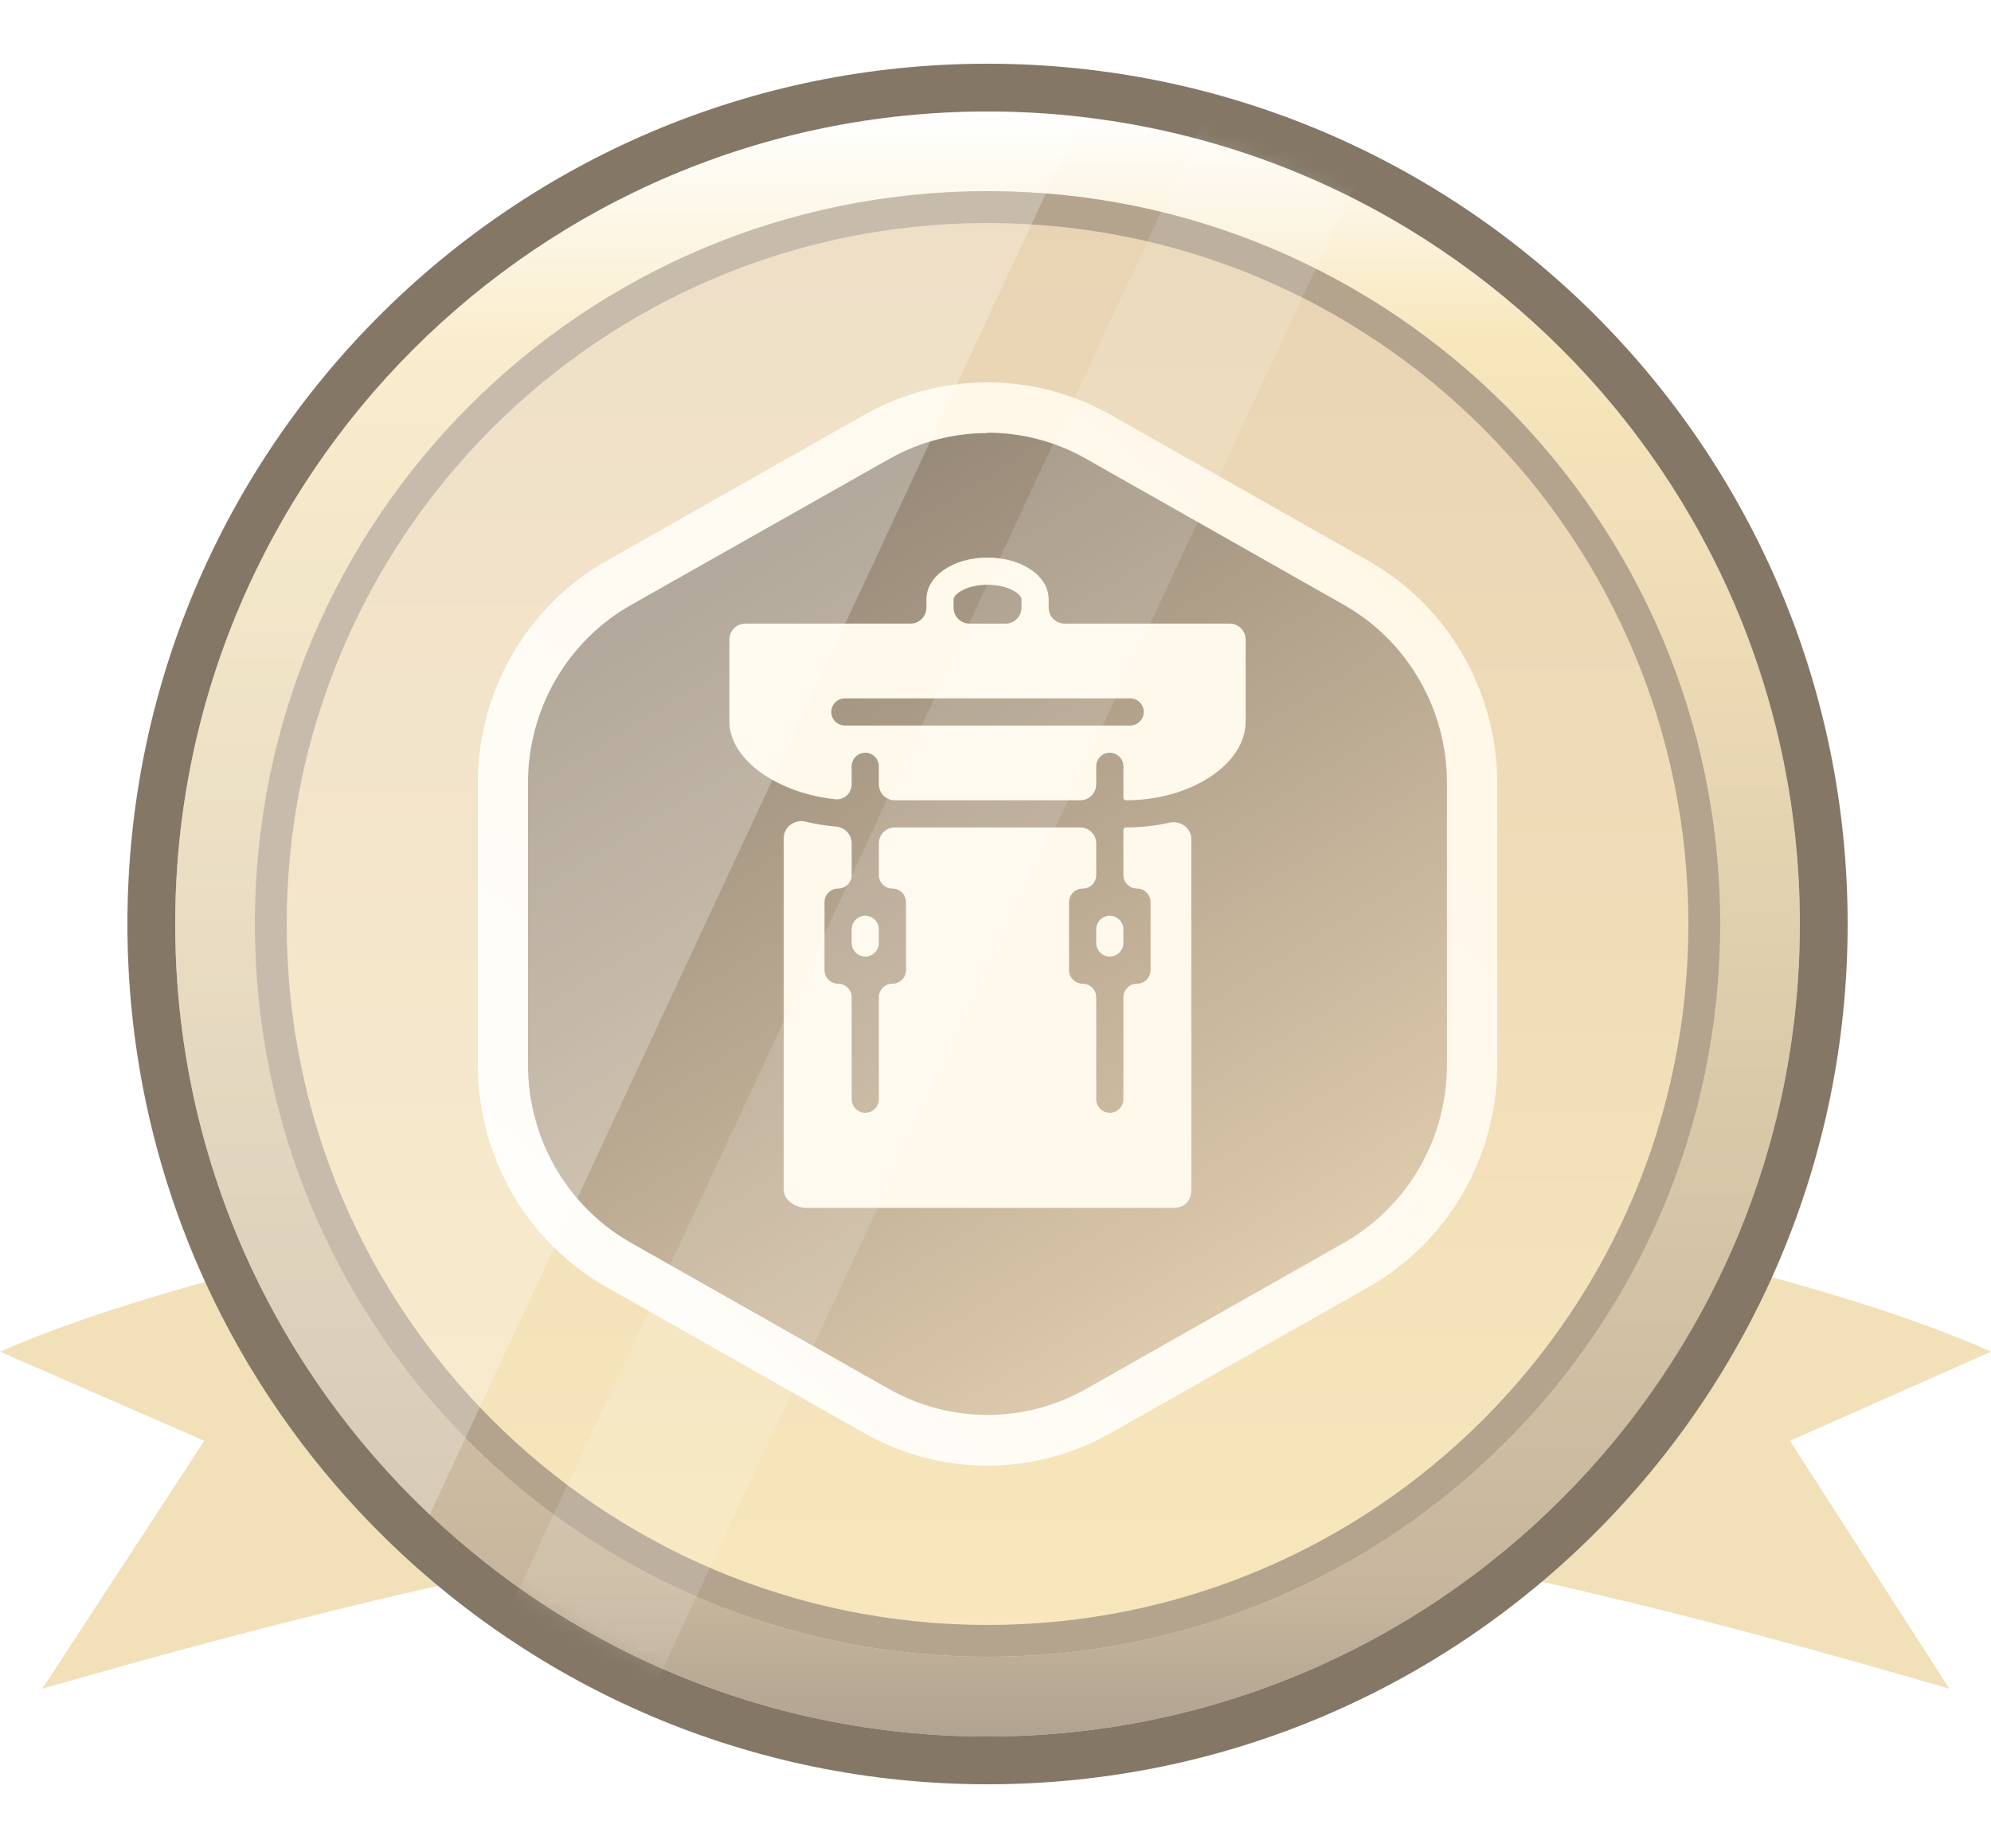 <svg width="125" height="116" viewBox="0 0 125 116" fill="none" xmlns="http://www.w3.org/2000/svg">
<path d="M122.385 106L112.378 90.439L125 84.846C112.376 79.188 85.552 73.799 63 72V94.106C85.71 95.665 107.997 101.813 122.385 106Z" fill="#F2E0B9"/>
<path d="M2.657 106L12.826 90.439L0 84.846C12.828 79.188 40.084 73.799 63 72V94.106C39.924 95.665 17.278 101.813 2.657 106Z" fill="#F2E0B9"/>
<g filter="url(#filter0_d_516_3733)">
<path d="M113 54C113 82.166 90.166 105 62 105C33.834 105 11 82.166 11 54C11 25.834 33.834 3 62 3C90.166 3 113 25.834 113 54Z" fill="url(#paint0_linear_516_3733)"/>
<path fill-rule="evenodd" clip-rule="evenodd" d="M116 54C116 83.823 91.823 108 62 108C32.177 108 8 83.823 8 54C8 24.177 32.177 0 62 0C91.823 0 116 24.177 116 54ZM62 105C90.166 105 113 82.166 113 54C113 25.834 90.166 3 62 3C33.834 3 11 25.834 11 54C11 82.166 33.834 105 62 105Z" fill="#847766"/>
<path d="M108 54C108 79.405 87.405 100 62 100C36.595 100 16 79.405 16 54C16 28.595 36.595 8 62 8C87.405 8 108 28.595 108 54Z" fill="url(#paint1_linear_516_3733)"/>
<path fill-rule="evenodd" clip-rule="evenodd" d="M62 98C86.3 98 106 78.3 106 54C106 29.7 86.3 10 62 10C37.7 10 18 29.7 18 54C18 78.3 37.7 98 62 98ZM62 100C87.405 100 108 79.405 108 54C108 28.595 87.405 8 62 8C36.595 8 16 28.595 16 54C16 79.405 36.595 100 62 100Z" fill="#B4A48E"/>
<path d="M62.501 85C60.15 85.006 57.837 84.409 55.783 83.266L40.04 74.463C37.905 73.268 36.127 71.526 34.889 69.416C33.652 67.306 33 64.904 33 62.458V45.542C33 43.096 33.652 40.694 34.889 38.584C36.127 36.474 37.905 34.731 40.04 33.537L55.783 24.733C57.836 23.596 60.145 23 62.492 23C64.839 23 67.147 23.596 69.201 24.733L84.96 33.537C87.095 34.731 88.873 36.473 90.111 38.584C91.348 40.694 92 43.096 92 45.542V62.458C91.998 64.902 91.345 67.302 90.108 69.409C88.87 71.518 87.094 73.258 84.96 74.452L69.217 83.256C67.165 84.402 64.852 85.002 62.501 85Z" fill="url(#paint2_linear_516_3733)"/>
<path d="M61.998 88C59.308 88.003 56.661 87.309 54.31 85.985L38.064 76.782C35.619 75.393 33.583 73.369 32.166 70.918C30.749 68.468 30.001 65.678 30 62.837V45.161C30.001 42.32 30.749 39.53 32.166 37.08C33.583 34.629 35.619 32.605 38.064 31.216L54.307 22.013C56.66 20.693 59.305 20 61.994 20C64.684 20 67.329 20.693 69.681 22.013L85.932 31.216C88.377 32.604 90.414 34.628 91.832 37.079C93.25 39.529 93.998 42.319 94 45.161V62.837C93.998 65.679 93.25 68.468 91.832 70.919C90.414 73.37 88.377 75.394 85.932 76.782L69.688 85.974C67.337 87.302 64.69 88 61.998 88ZM61.998 23.184C59.846 23.182 57.729 23.736 55.848 24.796L39.604 33.981C37.645 35.093 36.013 36.715 34.878 38.679C33.743 40.644 33.146 42.879 33.148 45.156V62.833C33.146 65.109 33.744 67.344 34.879 69.308C36.014 71.272 37.645 72.894 39.604 74.006L55.848 83.209C57.73 84.264 59.845 84.817 61.995 84.817C64.146 84.817 66.261 84.264 68.143 83.209L84.387 74.006C86.346 72.894 87.977 71.272 89.112 69.308C90.247 67.344 90.845 65.109 90.843 62.833V45.133C90.842 42.86 90.243 40.628 89.108 38.667C87.974 36.706 86.344 35.087 84.387 33.976L68.143 24.773C66.262 23.713 64.145 23.159 61.993 23.162L61.998 23.184Z" fill="url(#paint3_linear_516_3733)"/>
<path d="M53.471 54.336C53.471 53.865 53.852 53.483 54.323 53.483C54.794 53.483 55.176 53.865 55.176 54.336V55.189C55.176 55.66 54.794 56.042 54.323 56.042C53.852 56.042 53.471 55.66 53.471 55.189V54.336Z" fill="#FFF9EC"/>
<path d="M68.823 54.336C68.823 53.865 69.205 53.483 69.676 53.483C70.147 53.483 70.529 53.865 70.529 54.336V55.189C70.529 55.66 70.147 56.042 69.676 56.042C69.205 56.042 68.823 55.66 68.823 55.189V54.336Z" fill="#FFF9EC"/>
<path d="M66.838 35.145C66.286 35.145 65.838 34.697 65.838 34.145V33.623C65.838 32.151 64.154 31 62 31C59.846 31 58.162 32.151 58.162 33.623V34.145C58.162 34.697 57.714 35.145 57.162 35.145H46.794C46.242 35.145 45.794 35.593 45.794 36.145V41.286C45.794 43.671 48.794 45.791 52.459 46.17C53.013 46.227 53.47 45.773 53.47 45.215V44.101C53.47 43.63 53.852 43.248 54.323 43.248C54.794 43.248 55.176 43.63 55.176 44.101V45.233C55.176 45.785 55.624 46.233 56.176 46.233H67.823C68.376 46.233 68.823 45.785 68.823 45.233V44.101C68.823 43.63 69.205 43.248 69.676 43.248C70.147 43.248 70.529 43.63 70.529 44.101V46.071C70.529 46.161 70.602 46.233 70.691 46.233C74.764 46.233 78.206 43.968 78.206 41.286V36.145C78.206 35.593 77.758 35.145 77.206 35.145H66.838ZM59.868 33.623C59.868 33.298 60.678 32.706 62 32.706C63.322 32.706 64.132 33.299 64.132 33.623V34.145C64.132 34.697 63.685 35.145 63.133 35.145H60.868C60.315 35.145 59.868 34.697 59.868 34.145V33.623ZM70.956 41.542H53.044C52.575 41.542 52.191 41.158 52.191 40.689C52.191 40.219 52.575 39.836 53.044 39.836H70.956C71.425 39.836 71.809 40.219 71.809 40.689C71.809 41.158 71.425 41.542 70.956 41.542Z" fill="#FFF9EC"/>
<path d="M70.692 47.939C70.602 47.939 70.53 48.011 70.53 48.101V50.924C70.53 51.395 70.912 51.777 71.382 51.777C71.854 51.777 72.235 52.159 72.235 52.63V56.895C72.235 57.366 71.854 57.748 71.382 57.748C70.912 57.748 70.53 58.13 70.53 58.601V64.997C70.53 65.469 70.148 65.85 69.677 65.85C69.206 65.85 68.824 65.469 68.824 64.998L68.824 58.6C68.824 58.13 68.442 57.748 67.971 57.748C67.5 57.748 67.118 57.366 67.118 56.895V52.63C67.118 52.159 67.5 51.777 67.971 51.777C68.442 51.777 68.824 51.395 68.824 50.924V48.939C68.824 48.386 68.376 47.939 67.824 47.939H56.177C55.625 47.939 55.177 48.386 55.177 48.939V50.924C55.177 51.395 55.559 51.777 56.03 51.777C56.501 51.777 56.883 52.159 56.883 52.63V56.895C56.883 57.366 56.501 57.748 56.03 57.748C55.559 57.748 55.177 58.13 55.177 58.601V64.997C55.177 65.469 54.795 65.85 54.324 65.85C53.853 65.85 53.471 65.469 53.471 64.997L53.471 58.6C53.471 58.13 53.089 57.748 52.618 57.748C52.147 57.748 51.765 57.366 51.765 56.895V52.63C51.765 52.159 52.147 51.777 52.618 51.777C53.089 51.777 53.471 51.395 53.471 50.924V48.923C53.471 48.375 53.029 47.934 52.484 47.886C51.831 47.829 51.197 47.724 50.588 47.576C49.908 47.41 49.206 47.897 49.206 48.596V70.661C49.206 71.356 49.953 71.821 50.648 71.821H73.677C74.368 71.821 74.794 71.378 74.794 70.661V48.665C74.794 47.971 74.103 47.486 73.427 47.638C72.562 47.834 71.643 47.939 70.692 47.939Z" fill="#FFF9EC"/>
<path fill-rule="evenodd" clip-rule="evenodd" d="M67.904 3.338L26.979 91.074C17.14 81.777 11 68.605 11 54C11 25.834 33.834 3 62 3C63.997 3 65.967 3.115 67.904 3.338Z" fill="white" fill-opacity="0.26"/>
<mask id="mask0_516_3733" style="mask-type:alpha" maskUnits="userSpaceOnUse" x="11" y="3" width="102" height="102">
<path d="M113 54C113 82.166 90.166 105 62 105C33.834 105 11 82.166 11 54C11 25.834 33.834 3 62 3C90.166 3 113 25.834 113 54Z" fill="url(#paint4_linear_516_3733)"/>
</mask>
<g mask="url(#mask0_516_3733)">
<path d="M85.638 -18L94.974 -13.645L27.336 131.355L18 127.001L85.638 -18Z" fill="white" fill-opacity="0.14"/>
</g>
</g>
<defs>
<filter id="filter0_d_516_3733" x="4" y="0" width="116" height="116" filterUnits="userSpaceOnUse" color-interpolation-filters="sRGB">
<feFlood flood-opacity="0" result="BackgroundImageFix"/>
<feColorMatrix in="SourceAlpha" type="matrix" values="0 0 0 0 0 0 0 0 0 0 0 0 0 0 0 0 0 0 127 0" result="hardAlpha"/>
<feOffset dy="4"/>
<feGaussianBlur stdDeviation="2"/>
<feComposite in2="hardAlpha" operator="out"/>
<feColorMatrix type="matrix" values="0 0 0 0 0 0 0 0 0 0 0 0 0 0 0 0 0 0 0.25 0"/>
<feBlend mode="normal" in2="BackgroundImageFix" result="effect1_dropShadow_516_3733"/>
<feBlend mode="normal" in="SourceGraphic" in2="effect1_dropShadow_516_3733" result="shape"/>
</filter>
<linearGradient id="paint0_linear_516_3733" x1="62" y1="3" x2="62" y2="105" gradientUnits="userSpaceOnUse">
<stop stop-color="white"/>
<stop offset="0.141" stop-color="#F8E7BC"/>
<stop offset="0.911" stop-color="#C7B69D"/>
<stop offset="1" stop-color="#B0A390"/>
</linearGradient>
<linearGradient id="paint1_linear_516_3733" x1="62" y1="8" x2="62" y2="100" gradientUnits="userSpaceOnUse">
<stop stop-color="#E8D3B4"/>
<stop offset="1" stop-color="#F8E7BC"/>
</linearGradient>
<linearGradient id="paint2_linear_516_3733" x1="47" y1="25" x2="84" y2="85" gradientUnits="userSpaceOnUse">
<stop stop-color="#928574"/>
<stop offset="1" stop-color="#E9D4B5"/>
</linearGradient>
<linearGradient id="paint3_linear_516_3733" x1="85.351" y1="20" x2="37.327" y2="78.471" gradientUnits="userSpaceOnUse">
<stop stop-color="#FFF6E4"/>
<stop offset="1" stop-color="#FFFDF9"/>
</linearGradient>
<linearGradient id="paint4_linear_516_3733" x1="62.526" y1="1.038" x2="64.298" y2="106.932" gradientUnits="userSpaceOnUse">
<stop stop-color="#FFF5DE"/>
<stop offset="0.203" stop-color="#FFE097"/>
<stop offset="0.839" stop-color="#CC9C56"/>
<stop offset="1" stop-color="#7A5B2D"/>
</linearGradient>
</defs>
</svg>
